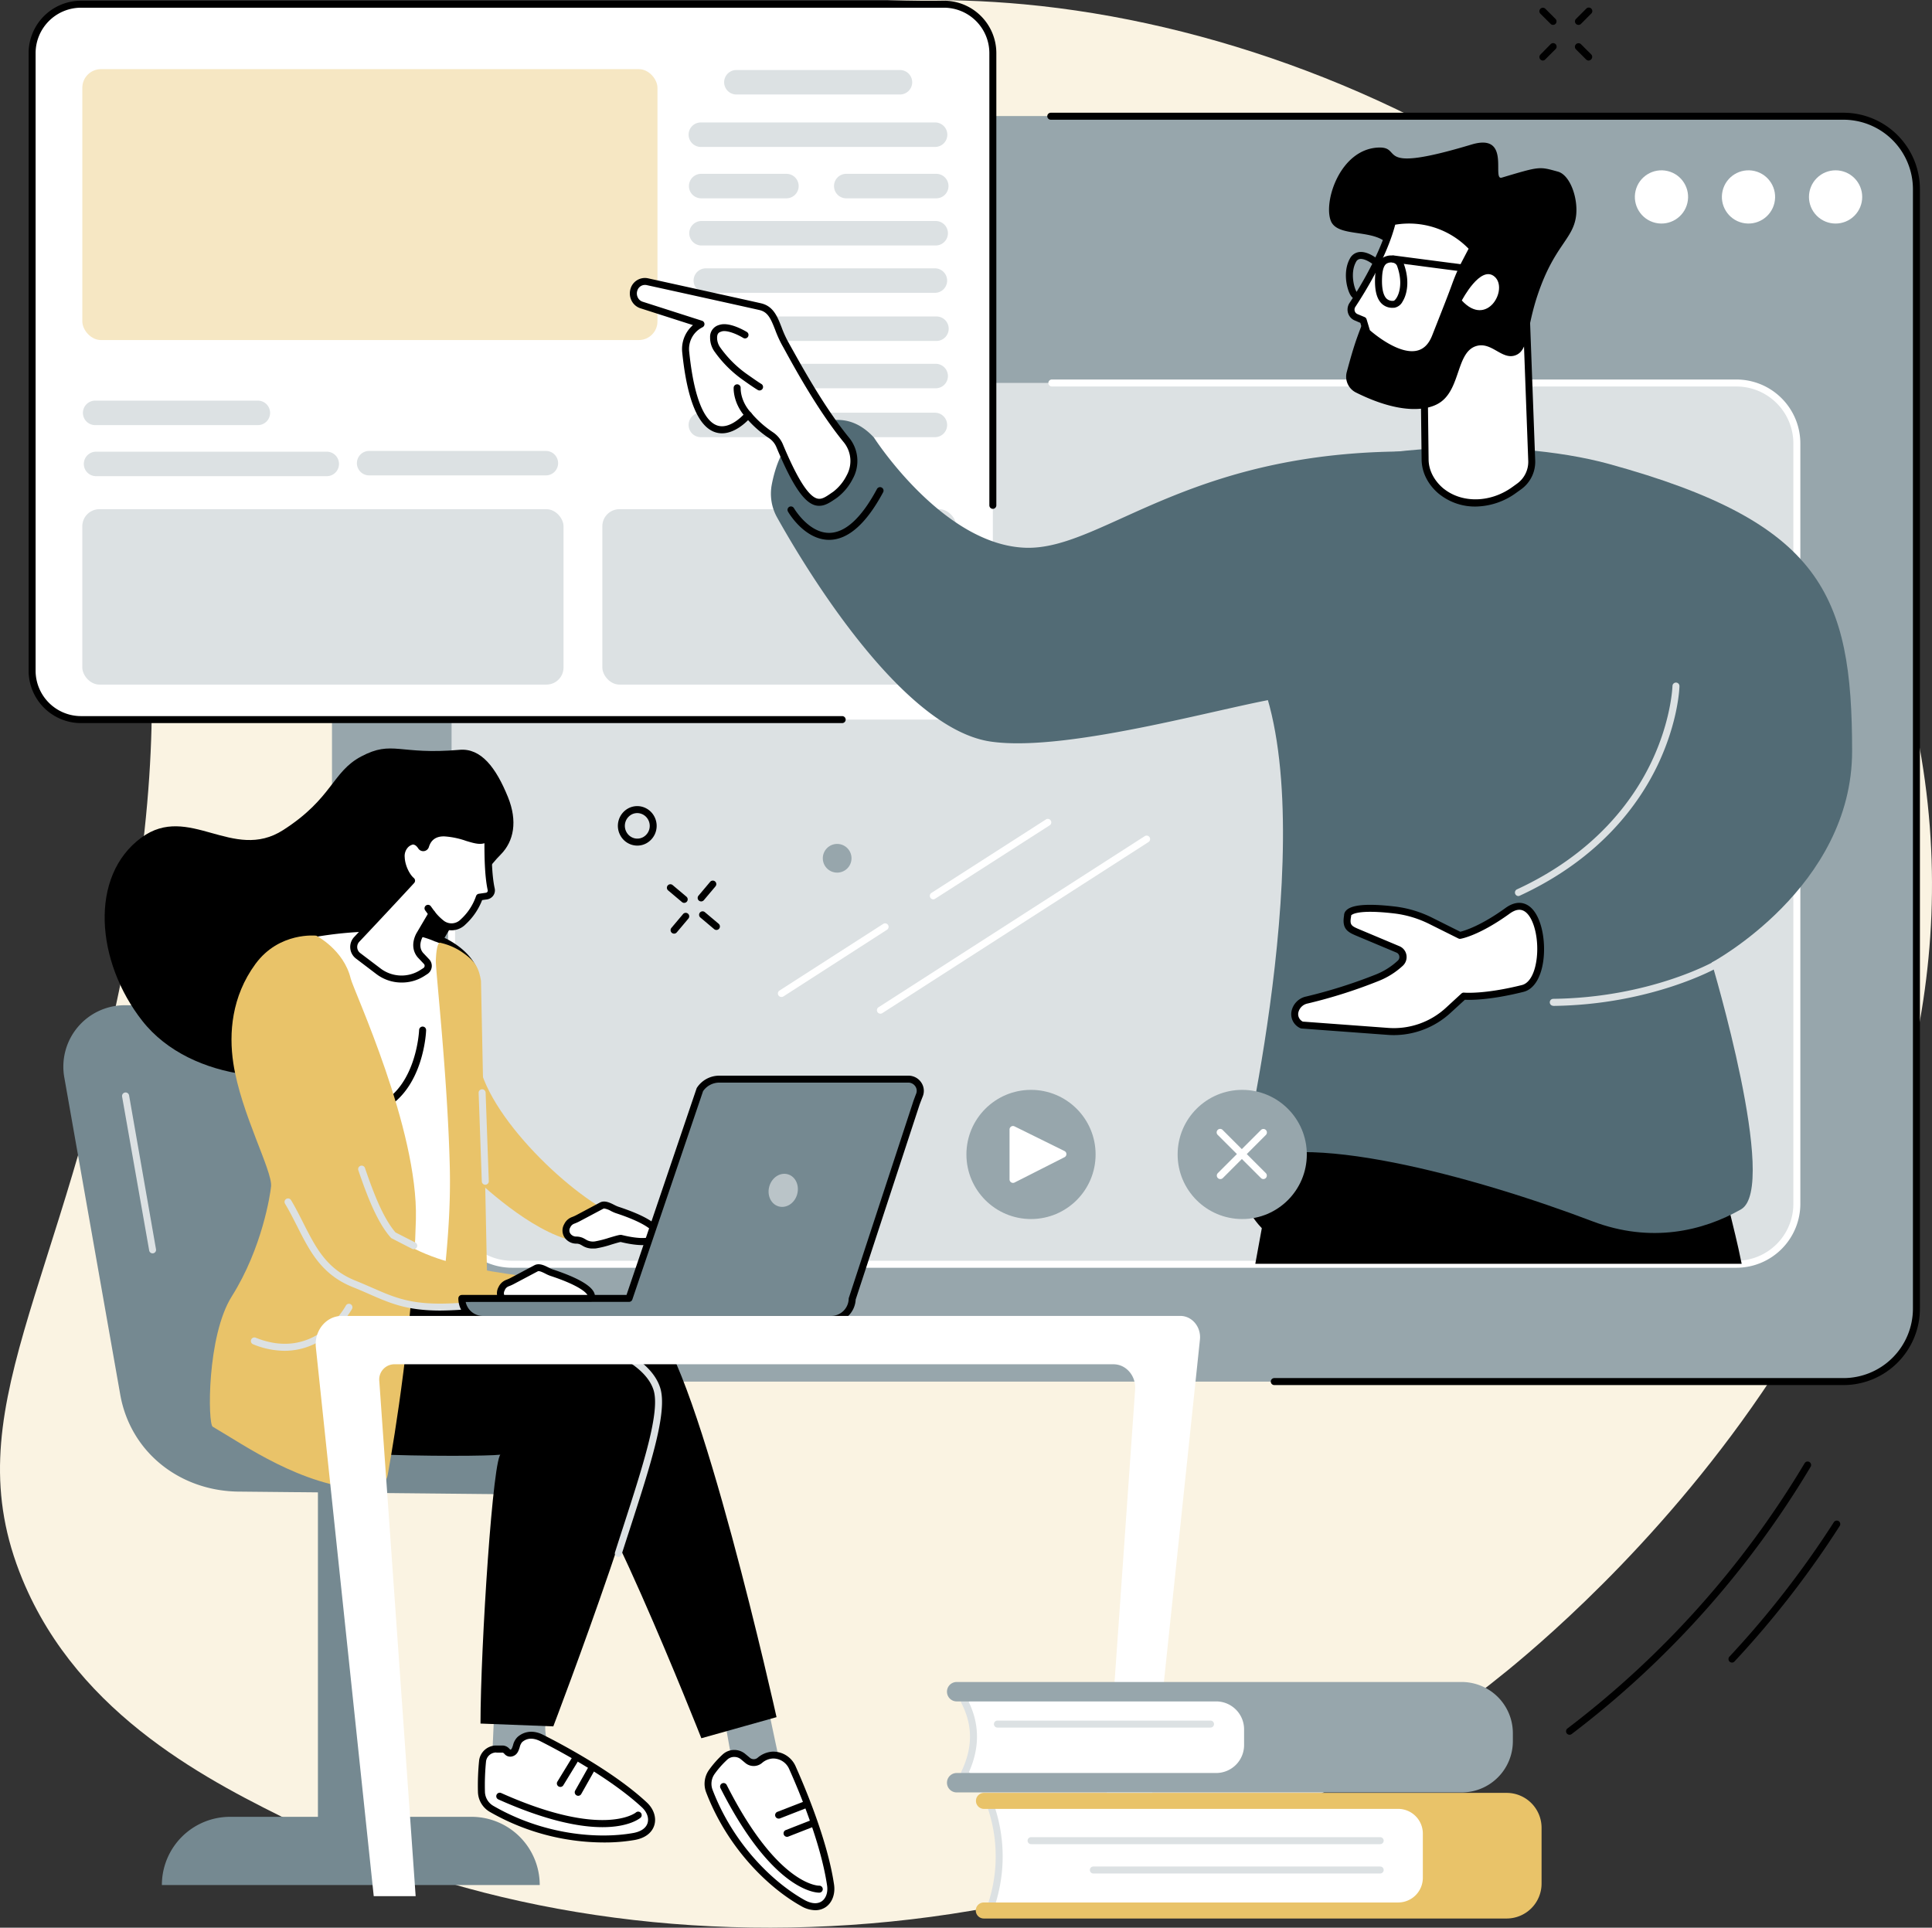<svg xmlns="http://www.w3.org/2000/svg" viewBox="0 0 829.74 827.95"><rect x="0" y="0" width="829.74" height="827.95" fill="#333333" stroke="none"/><defs><style>.cls-1{fill:#faf3e2;}.cls-2{fill:#97a6ac;}.cls-3{fill:#dce1e3;}.cls-4{fill:#fff;}.cls-5{fill:#f6e7c3;}.cls-6{fill:#526b75;}.cls-7{fill:#99b9ff;}.cls-8{fill:#758991;}.cls-9{fill:#e9c369;}.cls-10{fill:#bac4c8;}</style></defs><g id="Layer_2" data-name="Layer 2"><g id="Illustration"><g id="Online_workshop" data-name="Online workshop"><path class="cls-1" d="M9.61,678.29c24.47,59.3,81.6,87.37,118.11,105.32,143.93,70.72,362.51,62.56,519.8-66.21,36.8-30.14,218.21-188,175.85-401.95C785.92,126.32,598,16.51,439.71,1.84,308.61-10.31,137.43,37.33,77,152.66,39,225.18,84.7,248.25,53.67,412.6,26.81,554.86-20.32,605.77,9.61,678.29Z"/><path class="cls-2" d="M173.91,49.92H791.73a31.32,31.32,0,0,1,31.32,31.32V562.07a31.33,31.33,0,0,1-31.33,31.33H173.91a31.33,31.33,0,0,1-31.33-31.33V81.24A31.33,31.33,0,0,1,173.91,49.92Z"/><path class="cls-2" d="M823.21,116.88H142.74V81.32a31.4,31.4,0,0,1,31.4-31.4H791.8a31.4,31.4,0,0,1,31.41,31.4Z"/><rect class="cls-3" x="193.94" y="164.46" width="577.76" height="378.54" rx="25.95"/><circle class="cls-4" cx="713.59" cy="84.59" r="11.43" transform="translate(467.31 759.66) rotate(-76.72)"/><circle class="cls-4" cx="750.96" cy="84.59" r="11.43" transform="translate(496.1 796.03) rotate(-76.72)"/><circle class="cls-4" cx="788.34" cy="84.59" r="11.43" transform="translate(171.08 582.21) rotate(-45)"/><path class="cls-4" d="M745.74,544.5H219.89a27.48,27.48,0,0,1-27.45-27.45v-181a1.5,1.5,0,0,1,3,0v181a24.47,24.47,0,0,0,24.45,24.45H745.74a24.48,24.48,0,0,0,24.46-24.45V190.41A24.48,24.48,0,0,0,745.74,166h-294a1.5,1.5,0,0,1,0-3H745.74a27.48,27.48,0,0,1,27.46,27.45V517.05A27.49,27.49,0,0,1,745.74,544.5Z"/><path d="M791.73,594.89H547.27a1.5,1.5,0,0,1,0-3H791.73a29.86,29.86,0,0,0,29.82-29.82V81.24a29.86,29.86,0,0,0-29.82-29.82H451.28a1.5,1.5,0,0,1,0-3H791.73a32.85,32.85,0,0,1,32.82,32.82V562.07A32.85,32.85,0,0,1,791.73,594.89Z"/><rect class="cls-4" x="13.79" y="1.81" width="412.61" height="307.26" rx="21"/><path class="cls-3" d="M386.5,40.59H316.22A5.27,5.27,0,0,1,311,35.33h0a5.26,5.26,0,0,1,5.26-5.26H386.5a5.26,5.26,0,0,1,5.26,5.26h0A5.27,5.27,0,0,1,386.5,40.59Z"/><path class="cls-3" d="M401.59,63.11H301a5.26,5.26,0,0,1-5.26-5.26h0A5.25,5.25,0,0,1,301,52.59H401.59a5.25,5.25,0,0,1,5.26,5.26h0A5.26,5.26,0,0,1,401.59,63.11Z"/><path class="cls-3" d="M401.85,105.44H301.28a5.27,5.27,0,0,1-5.26-5.26h0a5.26,5.26,0,0,1,5.26-5.26H401.85a5.26,5.26,0,0,1,5.26,5.26h0A5.27,5.27,0,0,1,401.85,105.44Z"/><path class="cls-3" d="M401.51,125.77H303.14a5.25,5.25,0,0,1-5.26-5.26h0a5.26,5.26,0,0,1,5.26-5.26h98.37a5.26,5.26,0,0,1,5.26,5.26h0A5.25,5.25,0,0,1,401.51,125.77Z"/><path class="cls-3" d="M402.18,146.44H303.8a5.27,5.27,0,0,1-5.26-5.26h0a5.26,5.26,0,0,1,5.26-5.26h98.38a5.26,5.26,0,0,1,5.26,5.26h0A5.27,5.27,0,0,1,402.18,146.44Z"/><path class="cls-3" d="M401.85,166.77H301.28a5.26,5.26,0,0,1-5.26-5.26h0a5.27,5.27,0,0,1,5.26-5.26H401.85a5.27,5.27,0,0,1,5.26,5.26h0A5.26,5.26,0,0,1,401.85,166.77Z"/><path class="cls-3" d="M401.51,187.77H301a5.25,5.25,0,0,1-5.26-5.26h0a5.25,5.25,0,0,1,5.26-5.25H401.51a5.25,5.25,0,0,1,5.26,5.25h0A5.25,5.25,0,0,1,401.51,187.77Z"/><path class="cls-3" d="M337.76,85.18H301.13a5.26,5.26,0,0,1-5.25-5.26h0a5.25,5.25,0,0,1,5.25-5.26h36.63A5.25,5.25,0,0,1,343,79.92h0A5.26,5.26,0,0,1,337.76,85.18Z"/><path class="cls-3" d="M402.1,85.18H363.44a5.26,5.26,0,0,1-5.25-5.26h0a5.25,5.25,0,0,1,5.25-5.26H402.1a5.25,5.25,0,0,1,5.25,5.26h0A5.26,5.26,0,0,1,402.1,85.18Z"/><path class="cls-3" d="M140.33,204.52H41.21A5.25,5.25,0,0,1,36,199.26h0A5.26,5.26,0,0,1,41.21,194h99.12a5.27,5.27,0,0,1,5.26,5.26h0A5.26,5.26,0,0,1,140.33,204.52Z"/><path class="cls-3" d="M234.43,204.19H158.54a5.27,5.27,0,0,1-5.26-5.26h0a5.26,5.26,0,0,1,5.26-5.26h75.89a5.26,5.26,0,0,1,5.26,5.26h0A5.27,5.27,0,0,1,234.43,204.19Z"/><path class="cls-3" d="M110.74,182.59H40.87a5.26,5.26,0,0,1-5.26-5.26h0a5.27,5.27,0,0,1,5.26-5.26h69.87a5.27,5.27,0,0,1,5.26,5.26h0A5.26,5.26,0,0,1,110.74,182.59Z"/><rect class="cls-3" x="35.35" y="218.7" width="206.67" height="75.33" rx="7.33"/><rect class="cls-3" x="258.69" y="218.7" width="152.01" height="75.33" rx="7.33"/><rect class="cls-5" x="35.36" y="29.7" width="247" height="116.35" rx="8"/><path d="M361.69,310.57H34.79a22.52,22.52,0,0,1-22.5-22.5V22.81A22.52,22.52,0,0,1,34.79.31H405.41a22.52,22.52,0,0,1,22.49,22.5V217.05a1.5,1.5,0,1,1-3,0V22.81a19.52,19.52,0,0,0-19.49-19.5H34.79a19.53,19.53,0,0,0-19.5,19.5V288.07a19.53,19.53,0,0,0,19.5,19.5h326.9a1.5,1.5,0,0,1,0,3Z"/><path d="M748,542.8c-1-5-1.87-8.71-2.7-12.23-6.1-26-12.65-47.24-17.43-61.55l-13-47.26-160,29.1s-5.18,34.94-15.75,91.94Z"/><path d="M575.57,536.83c17.56,0,29-19.13,21.14-35.4-1.81-3.73-3.64-7.49-5.45-11.13-13.5-27.25-52.13-21.3-57,8.91-.08.53-1.16,1.07-1.23,1.61-2.49,19.11,12.22,36,30.85,36Z"/><path class="cls-6" d="M691,199.27c91.39,25.12,104.43,56.13,104.43,123.31,0,58.57-60.31,90.83-60.31,90.83s29,96.64,12.61,106S709,534.05,684,524.58c-49.88-19-127.72-40.42-151-23.78,0,0,36.95-156.29,5-216.81,0,0-77.69-20.41-10.15-66.63C570.44,188.25,648.85,187.68,691,199.27Z"/><path class="cls-6" d="M552.85,299.35c-21.45,2.49-93.52,24.2-127.5,19.14-38.37-5.72-79.83-75.15-91.63-96.29a20.87,20.87,0,0,1-2.26-14.1c1.44-7.48,4.86-18.14,12.87-22.69,6.69-3.81,19.18-10.28,31,2.51,0,0,29.57,46.21,65.16,47.34,34.34,1.08,72-45.47,177.81-41.06Z"/><path d="M356.1,231.87c-10.58,0-17.4-11.63-17.68-12.13a1.49,1.49,0,0,1,.55-2.05,1.51,1.51,0,0,1,2,.55c.06.11,6.25,10.63,15.09,10.63h.17c6.88-.11,13.74-6.43,20.38-18.8a1.5,1.5,0,1,1,2.64,1.42c-7.2,13.41-14.93,20.26-23,20.38Z"/><path class="cls-3" d="M652.11,384.86a1.51,1.51,0,0,1-.63-2.87c33.74-15.61,50.1-38.5,57.89-55,8.44-17.85,8.9-32.22,8.91-32.36a1.5,1.5,0,1,1,3,.08c0,.6-.47,15-9.14,33.43-8,16.95-24.77,40.52-59.4,56.54A1.6,1.6,0,0,1,652.11,384.86Z"/><path class="cls-3" d="M667.09,432a1.5,1.5,0,0,1,0-3c41.39-.5,68.75-15.89,69-16a1.5,1.5,0,1,1,1.49,2.6c-.27.16-28.26,15.93-70.48,16.44Z"/><path class="cls-4" d="M628.6,427.83s8.52.91,25.38-3.31c12.74-3.19,9-44.54-6.52-33.34C634.52,400.53,627,401.75,627,401.75l-12.47-6.22a47.41,47.41,0,0,0-15.55-4.68c-21.5-2.53-20.21,2.44-20.21,2.44-.93,5,.87,5.77,4.82,7.43l16.82,7.07a3.59,3.59,0,0,1,1,5.9h0A31.8,31.8,0,0,1,591.4,420a214.93,214.93,0,0,1-30.1,9.52c-5.6,1.27-7.38,8.21-2.22,10.78L596.22,443A34.26,34.26,0,0,0,622,433.94Z"/><path d="M598.66,444.58q-1.27,0-2.55-.09L559,441.75a1.33,1.33,0,0,1-.55-.15,6.57,6.57,0,0,1-3.85-6.83A8.09,8.09,0,0,1,561,428a217.45,217.45,0,0,0,29.88-9.45,30.35,30.35,0,0,0,9.48-6l0,0a2.06,2.06,0,0,0,.6-1.88,2,2,0,0,0-1.17-1.51L583,402.11c-3.94-1.66-6.79-2.86-5.76-8.88a3,3,0,0,1,.79-2.06c2.29-2.62,9.19-3.21,21.11-1.81a48.69,48.69,0,0,1,16,4.83l12,6c1.76-.42,8.73-2.47,19.43-10.21,4.35-3.14,7.63-2.35,9.62-1.14,5.8,3.54,7.91,15.38,6.54,24.33-1.08,7.08-4.14,11.76-8.4,12.83-14.42,3.61-22.81,3.52-25.2,3.39L623,435A36.08,36.08,0,0,1,598.66,444.58Zm-39.15-5.8,36.82,2.72A33,33,0,0,0,621,432.83l6.64-6.11a1.48,1.48,0,0,1,1.17-.38h0c.09,0,8.53.81,24.85-3.27,3-.76,5.28-4.54,6.17-10.38,1.35-8.85-1-18.81-5.14-21.31-1.79-1.09-3.85-.76-6.3,1-13.08,9.46-20.82,10.79-21.15,10.84a1.47,1.47,0,0,1-.9-.14l-12.48-6.22a45.78,45.78,0,0,0-15.06-4.53c-15.8-1.86-18.28.52-18.53.85a1.54,1.54,0,0,1,0,.37c-.7,3.83,0,4.13,3.93,5.78l16.82,7.07a5,5,0,0,1,3,3.76,5.09,5.09,0,0,1-1.54,4.62l0,0A33.3,33.3,0,0,1,592,421.36,215.63,215.63,0,0,1,561.63,431a5.07,5.07,0,0,0-4.08,4.17A3.58,3.58,0,0,0,559.51,438.78Zm20.66-45.86Zm0,0h0Zm0,0Z"/><path class="cls-4" d="M272.3,124.33A4.91,4.91,0,0,1,278,121c6.82,1.5,41.93,9.24,48.48,10.72s6.8,8.78,10.53,15.46c3.25,5.8,14.41,27.07,26.57,41.89A14.25,14.25,0,0,1,364.9,205a22.14,22.14,0,0,1-6.19,7.46c-6.34,4.34-11.11,9.51-23.86-21a10,10,0,0,0-3.77-4.57,46.15,46.15,0,0,1-9.74-8.72S300,204.23,294.53,151.3a11.89,11.89,0,0,1,5.57-11.6c.32-.19.65-.37,1-.56l-25.58-8.2a5.2,5.2,0,0,1-3.22-6.61Z"/><path d="M351.88,217.24A6.42,6.42,0,0,1,350,217c-4.89-1.42-9.85-8.88-16.56-24.95a8.61,8.61,0,0,0-3.21-3.89,47.06,47.06,0,0,1-8.95-7.72c-2.38,2.39-8,7.06-13.91,5.27-7.42-2.23-12.25-13.74-14.36-34.23a13.61,13.61,0,0,1,4.59-11.84l-22.57-7.24a6.48,6.48,0,0,1-3.79-3.26,6.91,6.91,0,0,1-.4-5.26h0a6.43,6.43,0,0,1,7.45-4.35c11.44,2.52,42.46,9.35,48.48,10.72,5.34,1.21,7.07,5.64,8.9,10.32a46.45,46.45,0,0,0,2.61,5.87c.36.63.81,1.46,1.35,2.43C344,156.67,354,175,364.73,188.08a15.78,15.78,0,0,1,1.47,17.63,23.31,23.31,0,0,1-6.64,8l-.83.58C356.61,215.72,354.43,217.24,351.88,217.24Zm-30.54-40.58a1.47,1.47,0,0,1,1.14.53,44.89,44.89,0,0,0,9.43,8.44,11.57,11.57,0,0,1,4.33,5.24c6.07,14.53,10.86,22.12,14.63,23.22,1.9.56,3.57-.52,6.14-2.31l.86-.59a20.36,20.36,0,0,0,5.72-6.95A12.75,12.75,0,0,0,362.41,190c-10.92-13.31-21.06-31.81-25.38-39.7-.54-1-1-1.79-1.34-2.42a50,50,0,0,1-2.78-6.23c-1.91-4.88-3.16-7.67-6.78-8.49-6-1.37-37-8.21-48.46-10.72a3.44,3.44,0,0,0-3.95,2.37,3.83,3.83,0,0,0,.22,3,3.5,3.5,0,0,0,2,1.76l25.58,8.2a1.51,1.51,0,0,1,.24,2.76c-.33.17-.64.35-.94.52A10.43,10.43,0,0,0,296,151.14c2.46,23.86,8,30.39,12.24,31.67,5.79,1.74,11.86-5.53,11.92-5.6a1.47,1.47,0,0,1,1.15-.55Z"/><path d="M326.22,167.71a1.48,1.48,0,0,1-.75-.2c-1.71-1-4.85-3.23-6.12-4.13a51,51,0,0,1-12.57-12.5,10.24,10.24,0,0,1-1.81-5.95,5.23,5.23,0,0,1,3.9-5.36c4.33-1.51,11.11,2.56,11.87,3a1.5,1.5,0,1,1-1.58,2.55c-2.4-1.48-7.05-3.53-9.3-2.74-1,.35-1.83.64-1.89,2.6a7.18,7.18,0,0,0,1.3,4.19,48.11,48.11,0,0,0,11.83,11.74c1,.69,4.23,3,5.88,4a1.5,1.5,0,0,1-.76,2.79Z"/><path d="M321.62,180a1.51,1.51,0,0,1-1.09-.47c-5.8-6.17-5.46-12.77-5.44-13.05a1.5,1.5,0,0,1,3,.18c0,.24-.23,5.64,4.64,10.82a1.49,1.49,0,0,1-1.1,2.52Z"/><path class="cls-4" d="M657.8,197.69l-2.32-62.6-43.91,23.06.48,39.57c.32,8.82,7.56,13.74,7.56,13.74,9,6.83,21.55,5.59,30.7-1l2.12-1.52A13.13,13.13,0,0,0,657.8,197.69Z"/><path d="M633.64,217.56a24.49,24.49,0,0,1-14.94-4.9c-.25-.18-7.81-5.41-8.15-14.88l-.48-39.61a1.48,1.48,0,0,1,.8-1.34l43.91-23.07A1.5,1.5,0,0,1,657,135l2.32,62.59a14.55,14.55,0,0,1-6,12.54l-2.12,1.52A30.17,30.17,0,0,1,633.64,217.56Zm-20.56-58.51.47,38.65c.28,7.89,6.84,12.48,6.91,12.52,7.93,6,19.82,5.61,29-1l2.12-1.53a11.55,11.55,0,0,0,4.75-10h0l-2.23-60.22Z"/><path d="M591.64,63.39c11.72-.7-3,11.72,40.33-1.31,17.27-5.19,8.53,15.54,13,14.21,16.55-4.93,16-4.78,24.06-2.59,5.35,1.44,8.83,11.59,7.83,19.17-1.33,10-9.36,12.59-16.46,33.73-5,14.85-3.77,23.87-9.56,26s-10.16-5.88-16.73-4c-8.49,2.46-6.81,17.59-15.08,23.86-5.21,4-17.35,5.8-36.79-3.93a7.6,7.6,0,0,1-3.84-8.75c1.2-4.47,2.73-10.11,4.64-15.38,9.08-25.08,17.76-30.75,14.62-37.25-4.82-10-23.13-4.24-26.16-12.42C568.37,86.29,575.59,64.35,591.64,63.39Z"/><path class="cls-4" d="M632.55,106.58,629.19,113a75.55,75.55,0,0,0-4.11,9.4c-2.18,6.06-6.3,16.31-8.56,22.1-7.25,18.62-29.51-1.83-29.51-1.83l-1.55-5.13-3-1.25a3.6,3.6,0,0,1-1.5-1.12,3.64,3.64,0,0,1-.14-4.2c4.47-6.8,13.79-22.06,17.14-35.75A36.89,36.89,0,0,1,632.55,106.58Z"/><path d="M606.47,153.84c-9.42,0-20-9.6-20.47-10.05a1.47,1.47,0,0,1-.42-.67l-1.35-4.45-2.34-1a5,5,0,0,1-2.11-1.6,5.14,5.14,0,0,1-.21-5.93c4-6,13.6-21.59,16.95-35.28a1.5,1.5,0,0,1,1.07-1.09c.82-.22,20.15-5.11,36,11.76a1.5,1.5,0,0,1,.24,1.72l-3.36,6.44a74.79,74.79,0,0,0-4,9.22c-1.58,4.41-4.23,11.12-6.36,16.51-.83,2.1-1.59,4-2.21,5.63-1.84,4.71-4.75,7.56-8.67,8.47A12.33,12.33,0,0,1,606.47,153.84Zm-18.14-12c1.91,1.66,12.55,10.55,20.24,8.76,2.94-.68,5.08-2.85,6.55-6.63l2.22-5.64c2.12-5.37,4.76-12.06,6.33-16.42a79.43,79.43,0,0,1,4.19-9.6l2.86-5.48A35.68,35.68,0,0,0,599.2,96.51c-3.5,13.38-12.18,27.8-17.12,35.3a2.15,2.15,0,0,0,.09,2.48,2.37,2.37,0,0,0,.88.64l3,1.25a1.48,1.48,0,0,1,.86.95Z"/><path class="cls-4" d="M627.81,129.06s8.05-15.5,14.09-10.22-3.23,22.11-14.09,10.22Z"/><path d="M598.05,132.2a6.47,6.47,0,0,1-4.63-1.77c-2.23-2.15-3.16-6-2.83-11.83.25-4.49,1.55-7.19,4-8.26h0a6.66,6.66,0,0,1,5.3-.14,5.21,5.21,0,0,1,2.91,2.86c2.73,7.27,1.57,13.26-.43,16.45a5,5,0,0,1-3.48,2.66Zm-.62-19.48a4.06,4.06,0,0,0-1.66.37h0c-1.27.56-2,2.47-2.19,5.68-.33,6,.86,8.48,1.92,9.5a3.7,3.7,0,0,0,3.07.91c.12,0,.72-.35,1.39-1.55,1.47-2.61,2.24-7.53,0-13.52a2.32,2.32,0,0,0-1.26-1.15A3.36,3.36,0,0,0,597.43,112.72Zm-2.27-1h0Z"/><path d="M635.08,117.51l-.2,0-36.65-4.78a1.5,1.5,0,0,1,.39-3l36.65,4.79a1.5,1.5,0,0,1-.19,3Z"/><path d="M582,128.28a1.51,1.51,0,0,1-.65-.15c-.93-.44-1.75-1.75-2.42-3.89-1.15-3.64-1.53-9,.84-13.23a5.22,5.22,0,0,1,3.61-2.7c3.65-.68,7.66,2.49,8.1,2.85a1.5,1.5,0,1,1-1.89,2.33c-.86-.7-3.73-2.6-5.66-2.23a2.18,2.18,0,0,0-1.55,1.23c-2.75,4.88-.6,12,.39,13a1.5,1.5,0,0,1-.77,2.79Zm.65-2.85Z"/><circle class="cls-7" cx="352.08" cy="495.84" r="27.74"/><circle class="cls-2" cx="442.79" cy="495.84" r="27.74"/><path class="cls-4" d="M433.57,506.58V485.1a1.48,1.48,0,0,1,2.14-1.32l21.47,10.6a1.48,1.48,0,0,1,0,2.64L435.72,507.9A1.49,1.49,0,0,1,433.57,506.58Z"/><circle class="cls-2" cx="533.5" cy="495.84" r="27.74"/><path class="cls-4" d="M542.6,506.41a1.49,1.49,0,0,1-1.06-.44L523,487.46a1.5,1.5,0,1,1,2.12-2.12l18.51,18.51a1.51,1.51,0,0,1,0,2.12A1.53,1.53,0,0,1,542.6,506.41Z"/><path class="cls-4" d="M524.09,506.41a1.5,1.5,0,0,1-1.06-2.56l18.51-18.51a1.49,1.49,0,0,1,2.12,0,1.51,1.51,0,0,1,0,2.12L525.15,506A1.53,1.53,0,0,1,524.09,506.41Z"/><path class="cls-4" d="M400.83,386.27a1.5,1.5,0,0,1-.81-2.76L449.12,352a1.5,1.5,0,1,1,1.62,2.52L401.64,386A1.5,1.5,0,0,1,400.83,386.27Z"/><path class="cls-4" d="M335.6,428.2a1.5,1.5,0,0,1-.81-2.77l44.46-28.57a1.5,1.5,0,1,1,1.62,2.52L336.41,428A1.5,1.5,0,0,1,335.6,428.2Z"/><path class="cls-4" d="M378.11,435.38a1.5,1.5,0,0,1-.81-2.76l114.33-73.49a1.5,1.5,0,0,1,1.62,2.53L378.92,435.15A1.49,1.49,0,0,1,378.11,435.38Z"/><path class="cls-8" d="M243.19,642.05l-140.12-1.4c-25.33,0-47-16.54-51.44-41.72l-24-136.09a26.38,26.38,0,0,1,25.81-31.09h91.42Z"/><polygon class="cls-8" points="159.6 808.44 136.54 808.44 136.54 640.41 159.6 641.29 159.6 808.44"/><path class="cls-8" d="M202.51,780.33H98.81a29.3,29.3,0,0,0-29.29,29.29H231.8A29.3,29.3,0,0,0,202.51,780.33Z"/><path class="cls-3" d="M65.54,538.32a1.49,1.49,0,0,1-1.47-1.24L52.44,471a1.5,1.5,0,1,1,3-.52L67,536.56a1.5,1.5,0,0,1-1.22,1.74Z"/><path d="M197.35,322.05c9.21-.82,15.65,7.58,20.8,20.29,4.2,10.38,2.55,19-3.13,24.71-18.38,18.41-38.31,71.52-65.57,87.68-21.75,12.89-67.28,10.5-88.3-16.22-20-25.41-23-62.22-.41-78.77,20.34-14.89,39.28,10.62,60.86-3.22,21.28-13.65,21-25,33.53-31.62C168.65,317.76,171.26,324.36,197.35,322.05Z"/><path class="cls-2" d="M328.56,726.46c-.19.8,9.19,43.72,9.19,43.72l-21.56-3.61-6.49-36.29Z"/><path class="cls-4" d="M326.3,756.1a9.31,9.31,0,0,1,5.61-2.29,9,9,0,0,1,8.4,5.43c3.74,8.31,13.6,31.46,16.38,50.37,1,6.69-4.06,12.13-11.92,7.75-12.88-7.18-30.76-23.67-40.11-48a8.8,8.8,0,0,1,1.07-8.36,42.31,42.31,0,0,1,5.66-6.39,5.89,5.89,0,0,1,7.68-.12l2,1.66A4,4,0,0,0,326.3,756.1Z"/><path d="M350.08,820.44a12.41,12.41,0,0,1-6-1.77c-13.56-7.56-31.39-24.34-40.78-48.78a10.28,10.28,0,0,1,1.26-9.79,42.81,42.81,0,0,1,5.87-6.62,7.37,7.37,0,0,1,9.64-.16l2,1.66a2.58,2.58,0,0,0,3.29,0h0a10.78,10.78,0,0,1,6.5-2.65,10.52,10.52,0,0,1,9.84,6.31c4,9,13.71,31.85,16.5,50.78.59,4-.77,7.75-3.55,9.67A7.91,7.91,0,0,1,350.08,820.44Zm-34.79-65.83a4.33,4.33,0,0,0-2.89,1.1,39.81,39.81,0,0,0-5.46,6.16,7.26,7.26,0,0,0-.88,6.94c9.1,23.7,26.34,39.94,39.44,47.24,2.94,1.63,5.57,1.83,7.42.55s2.72-3.86,2.29-6.77c-2.74-18.55-12.29-41.13-16.27-50a7.5,7.5,0,0,0-7-4.55,7.72,7.72,0,0,0-4.7,1.94,5.57,5.57,0,0,1-7.12,0l-2-1.67A4.48,4.48,0,0,0,315.29,754.61Z"/><path d="M351.8,812.9c-1.73,0-20.2-1.07-42.38-44.9a1.5,1.5,0,0,1,2.68-1.35c21.95,43.38,39.52,43.26,39.7,43.25a1.5,1.5,0,0,1,.11,3Z"/><path d="M338,788.92a1.5,1.5,0,0,1-.55-2.89l10.22-4a1.5,1.5,0,1,1,1.1,2.79l-10.22,4A1.52,1.52,0,0,1,338,788.92Z"/><path d="M334.41,781.09a1.5,1.5,0,0,1-.55-2.9l12-4.66a1.5,1.5,0,0,1,1.09,2.8L335,781A1.47,1.47,0,0,1,334.41,781.09Z"/><path class="cls-2" d="M236.57,726.35a92.86,92.86,0,0,0-2.29,13.85c-1.55,14.15,14.28,27.24,14.28,27.24l-37.51-5.05,1.44-32.74Z"/><path class="cls-4" d="M219.71,752.89c2.2-.73,1.7-4.12,3.5-5.73,2.71-2.42,6.1-2.37,9.34-.73,8.09,4.07,30.18,15.8,44.15,28.72,4.93,4.57,4.4,12-4.44,13.6-14.49,2.6-38.65,1.15-61.1-11.81a8.76,8.76,0,0,1-4.39-7.19,106.29,106.29,0,0,1,.5-13.57,6,6,0,0,1,5.89-5h2.61C217.73,751.22,217.85,753.5,219.71,752.89Z"/><path d="M259.14,791.34a98.72,98.72,0,0,1-48.74-13.11,10.22,10.22,0,0,1-5.13-8.41,106.11,106.11,0,0,1,.52-13.88,7.41,7.41,0,0,1,7.35-6.24h2.64a4,4,0,0,1,3,1.42,3.9,3.9,0,0,0,.41.36l.09,0h0c.44-.14.67-.72,1.06-1.93a7.3,7.3,0,0,1,1.91-3.49c3-2.64,7-3,11-.95,8.73,4.4,30.52,16,44.49,29,3,2.76,4.24,6.5,3.29,9.75-.56,1.93-2.41,5.33-8.47,6.42A75.87,75.87,0,0,1,259.14,791.34Zm-46-38.64a4.43,4.43,0,0,0-4.39,3.72,103.22,103.22,0,0,0-.48,13.27,7.22,7.22,0,0,0,3.64,5.95c21.84,12.62,45.36,14.28,60.09,11.63,3.31-.6,5.48-2.13,6.12-4.31s-.3-4.73-2.44-6.71c-13.69-12.67-35.2-24.14-43.81-28.49-2.06-1-5.07-1.79-7.67.52a5.23,5.23,0,0,0-1,2.17c-.46,1.43-1,3.22-3,3.86h0a3.23,3.23,0,0,1-3.55-1c-.44-.44-.58-.55-.86-.55h-2.63Zm6-1.19h0Z"/><path d="M258.76,784.77c-9.54,0-23.91-2.59-44.74-11.92a1.5,1.5,0,0,1,1.23-2.74c43.73,19.59,57.69,8.49,57.83,8.37a1.5,1.5,0,0,1,2,2.26C274.72,781,270.22,784.77,258.76,784.77Z"/><path d="M248.32,771.3a1.51,1.51,0,0,1-1.3-2.24l5.42-9.63a1.5,1.5,0,0,1,2.62,1.47l-5.43,9.63A1.5,1.5,0,0,1,248.32,771.3Z"/><path d="M240.66,767.49a1.46,1.46,0,0,1-.78-.22,1.5,1.5,0,0,1-.5-2.06l6.11-10a1.5,1.5,0,0,1,2.56,1.56l-6.11,10A1.51,1.51,0,0,1,240.66,767.49Z"/><path d="M135,561.31s131.28-5.69,145.64,7.63C300.05,587,333.5,737.52,333.5,737.52l-32.29,9.06S252.55,623.06,240.5,623.06s-125.72-4-125.72-4Z"/><path d="M109.13,557.17s-17.32,50.83-3.54,60.1,113.09,8.48,109.65,7.32-8.88,83.23-8.88,115.68l31.27,1.21S287.46,611,282.09,596.4c-9.61-26.07-82.07-34.87-105.74-38.35C171.48,557.33,109.13,557.17,109.13,557.17Z"/><path class="cls-3" d="M265.58,668.7a1.43,1.43,0,0,1-.46-.07,1.5,1.5,0,0,1-1-1.89c1.12-3.51,2.24-7,3.33-10.34,8.73-27,16.26-50.24,13.18-59.53-6.54-19.76-56-27.41-72.25-29.92a1.5,1.5,0,0,1,.46-3c29,4.49,68.26,12.67,74.64,31.95,3.39,10.22-3.92,32.8-13.17,61.39q-1.65,5.07-3.34,10.34A1.48,1.48,0,0,1,265.58,668.7Z"/><path class="cls-4" d="M124.69,403.05s.46-8.38-4.72,79c0,0,3.57,67.59,4,75.22s66.55,4.3,66.55,4.3c7.82-34.28,7-73.62,1.51-115.64l11.33-1,.79-26.41c-2-7.78-10.71-13.37-16.52-15.45C172.15,396.08,144.7,398.32,124.69,403.05Z"/><path d="M160.86,563.77h-3.45c-30.38-.23-34.74-3.22-34.93-6.43-.44-7.54-4-74.55-4-75.23a.43.43,0,0,1,0-.16c2.17-36.65,3.35-56.45,4-67.09.31-5.32.5-8.35.6-10.05,0-.65.07-1.19.12-1.64v-.37h0c.17-1.14.51-1.52,1.54-1.46a1.6,1.6,0,0,1,.36.07c19.22-4.43,46.93-7,63.06.25,5.39,1.94,15.06,7.57,17.41,16.45a1.58,1.58,0,0,1,0,.43l-.79,26.41a1.5,1.5,0,0,1-1.37,1.45l-9.77.88C199.61,493.48,199,531,192,561.89a1.49,1.49,0,0,1-1.38,1.16C190.45,563.06,176.09,563.77,160.86,563.77ZM121.48,482c.14,2.74,3.57,67.72,4,75.13.15.31,2.45,3.45,33,3.61,13.51.06,26.91-.48,30.82-.66,6.81-30.68,7.21-68,1.23-114a1.54,1.54,0,0,1,.32-1.13,1.47,1.47,0,0,1,1-.55l10-.9.74-24.86c-1.87-6.61-9.32-12-15.52-14.21l-.11,0c-15.36-6.91-42.14-4.45-60.91-.16C125.87,408.22,124.93,423.71,121.48,482Z"/><path class="cls-9" d="M209.44,560.65l-2.87-139.33c-1-6.51-3.27-9.14-8.72-12.77a27.46,27.46,0,0,0-8.79-3.63s-1.54-.87-1.88,7.57c-.16,4.12,5.07,49.85,6,89.06.65,27.43-3.44,51.4-3.17,56.67,0,.39,18.08,4,19.3,2.79Z"/><path d="M164.19,476.61a1.5,1.5,0,0,1-.7-2.83C179,465.62,180,442.59,180,442.36a1.51,1.51,0,0,1,1.56-1.44,1.49,1.49,0,0,1,1.44,1.55c0,1-1.12,25-18.11,34A1.49,1.49,0,0,1,164.19,476.61Z"/><path class="cls-9" d="M135.86,401.88s-15.92-1.83-26.17,12.17-11.42,29.75-9.5,42.5c3.26,21.63,16.85,46.26,16.23,53-.31,3.26-3.77,26.45-16.86,47.22-10.78,17.1-10.32,54.82-8.21,56,14.19,8.27,37.46,25.05,65.18,27.05,5.12.37,9.3-2.28,10-6.42,3-16.56,10.89-64.59,12.09-109.67,1-39-26.77-98.33-28-103.42C147.69,408,135.86,401.88,135.86,401.88Z"/><path class="cls-9" d="M150.39,506.29c13,29.66,36.15,36.71,74.18,41.77l-4,11.22c-56.83,7.1-67.53-4.14-90.5-34.23Z"/><path class="cls-9" d="M205.31,454.36c2.9,24.53,41.25,60.91,61.88,68.92l-13.83,10.43c-17.83.65-41-19.9-49-27.18Z"/><path class="cls-4" d="M243.69,526.36a4.57,4.57,0,0,1,2.48-2.22,17.64,17.64,0,0,0,2.26-1l10-5.33c1.88-.92,4.57,1.23,6.53,1.87,5.89,1.94,18.09,6.5,17.09,10.78-1.09,4.62-11.58,2.44-15.3,1.5-.85-.21-8.55,2.58-11,2.77-3.37.25-4.14-.61-5.79-1.47a5.47,5.47,0,0,0-2.49-.58,4.6,4.6,0,0,1-3.58-1.67l0,0a3.89,3.89,0,0,1-.42-4.2Z"/><path d="M254.68,536.24a8,8,0,0,1-4.68-1.3l-.69-.38a3.89,3.89,0,0,0-1.8-.41,6.07,6.07,0,0,1-4.74-2.24,5.42,5.42,0,0,1-.61-5.85l.2-.38a6,6,0,0,1,3.3-2.95,16.48,16.48,0,0,0,2.06-.94l10-5.33c2-1,4.23.11,6,1a14.73,14.73,0,0,0,1.7.78c19.53,6.41,18.44,11,18.09,12.54a4.49,4.49,0,0,1-2.1,2.83c-3.54,2.16-10.75.84-14.85-.17-.62.08-2.58.67-4,1.1a43.46,43.46,0,0,1-6.66,1.66C255.46,536.23,255.05,536.24,254.68,536.24Zm4.83-17.18a.92.92,0,0,0-.38.07l-10,5.31a18.32,18.32,0,0,1-2.45,1.11A3,3,0,0,0,245,527h0l-.2.39a2.4,2.4,0,0,0,.26,2.58,3.07,3.07,0,0,0,2.44,1.14,6.91,6.91,0,0,1,3.18.75l.78.43a5.72,5.72,0,0,0,4.2.87,45.52,45.52,0,0,0,6-1.55c3.75-1.11,4.7-1.36,5.44-1.17,6,1.49,10.84,1.71,12.72.56a1.48,1.48,0,0,0,.75-.95c.32-1.39-3.7-4.94-16.1-9a17,17,0,0,1-2.12-.94A8.4,8.4,0,0,0,259.51,519.06Zm-15.82,7.3h0Z"/><path class="cls-3" d="M122.19,580.17a35.93,35.93,0,0,1-13.49-2.8,1.51,1.51,0,0,1-.83-2,1.49,1.49,0,0,1,1.95-.82c25.33,10.22,38.19-12.81,38.72-13.79a1.5,1.5,0,1,1,2.64,1.43C151.06,562.44,141.18,580.17,122.19,580.17Z"/><path class="cls-3" d="M208.42,508.85a1.5,1.5,0,0,1-1.5-1.45l-1.36-38a1.5,1.5,0,1,1,3-.1l1.36,38a1.5,1.5,0,0,1-1.45,1.55Z"/><path class="cls-3" d="M189.13,562.89c-14.37,0-21.43-3.09-30.39-7-2.25-1-4.59-2-7.22-3.07-7.72-3.1-13.3-7.89-18.11-15.51-2.21-3.51-4.09-7.23-5.9-10.83-1.6-3.16-3.25-6.42-5.09-9.48a1.5,1.5,0,0,1,2.57-1.55c1.9,3.16,3.57,6.47,5.19,9.68,1.79,3.53,3.64,7.19,5.77,10.58,4.45,7.06,9.6,11.47,16.68,14.32,2.68,1.08,5,2.11,7.32,3.11,11.73,5.13,19.48,8.53,44.62,5.81,2.17-.23,10.42-.13,12.18-.06a1.5,1.5,0,0,1-.12,3c-2.17-.09-10-.15-11.74,0A148.55,148.55,0,0,1,189.13,562.89Z"/><path class="cls-3" d="M177.69,536.55a1.56,1.56,0,0,1-.69-.17l-9-4.62-.18-.21C162,525,157.71,513.8,153.9,502.65a1.5,1.5,0,0,1,2.84-1c3.67,10.73,7.79,21.49,13.11,27.67l8.52,4.36a1.5,1.5,0,0,1-.68,2.84Z"/><path class="cls-4" d="M215.54,553.3a4.54,4.54,0,0,1,2.48-2.22,19.13,19.13,0,0,0,2.26-1l10-5.33c1.88-.92,4.57,1.23,6.53,1.87,5.89,1.93,18.09,6.49,17.09,10.78-1.09,4.62-11.57,2.43-15.3,1.5-.85-.21-8.55,2.58-11,2.76-3.37.26-4.14-.6-5.79-1.46a5.19,5.19,0,0,0-2.49-.58,4.57,4.57,0,0,1-3.58-1.68l0,0a3.91,3.91,0,0,1-.42-4.21Z"/><path d="M226.53,563.18a8,8,0,0,1-4.68-1.31l-.69-.38a3.89,3.89,0,0,0-1.8-.4,6.07,6.07,0,0,1-4.74-2.24A5.43,5.43,0,0,1,214,553l.2-.39h0a6,6,0,0,1,3.3-2.94,16,16,0,0,0,2.07-.95l10-5.32c2-1,4.23.1,6,1a13,13,0,0,0,1.7.77c19.53,6.42,18.44,11,18.09,12.55a4.52,4.52,0,0,1-2.1,2.83c-3.54,2.16-10.75.84-14.85-.17-.62.08-2.57.66-4,1.09a42.54,42.54,0,0,1-6.66,1.67C227.32,563.16,226.91,563.18,226.53,563.18Zm-9.65-9.2-.2.38a2.41,2.41,0,0,0,.26,2.59,3.13,3.13,0,0,0,2.44,1.14,6.88,6.88,0,0,1,3.18.75c.28.14.53.29.78.43a5.85,5.85,0,0,0,4.2.87,47.16,47.16,0,0,0,6-1.55c3.75-1.12,4.7-1.36,5.44-1.18,6,1.5,10.84,1.71,12.73.57a1.51,1.51,0,0,0,.74-1c.32-1.39-3.69-4.93-16.1-9a15.52,15.52,0,0,1-2.11-.94c-1.12-.56-2.64-1.32-3.29-1l-10,5.3a18.5,18.5,0,0,1-2.45,1.12,3,3,0,0,0-1.65,1.49Z"/><path class="cls-4" d="M208.91,384.88a2.43,2.43,0,0,0,2-2.91c-1.91-8.56-1.18-23.21-1.46-22.8-3.05,4.48-9.4-1.14-18.44-1.5-5.39-.21-7.47,3-8.27,5.6a1,1,0,0,1-1.87.26c-1.32-2-3.57-3.78-6.91-.43-3.72,3.72-.61,12.35,2.75,15.18-.81.93-13.67,14.79-23.53,25.2a4.77,4.77,0,0,0,.58,7.08l8.77,6.65a16.36,16.36,0,0,0,18.75.73l1.36-.87a2.66,2.66,0,0,0,.49-4.07l-2.65-2.81c-2.16-2.56-1.76-5.8-.38-8.5l5.41-9.18a24.71,24.71,0,0,0,4.27,4.23,7,7,0,0,0,9-.72,25.69,25.69,0,0,0,7-10.72Z"/><path d="M172.47,422a17.85,17.85,0,0,1-10.81-3.62l-8.76-6.66a6.25,6.25,0,0,1-.77-9.3c8.52-9,19.29-20.58,22.55-24.13a17.58,17.58,0,0,1-3.86-9.91,8.21,8.21,0,0,1,2.12-6.37c1.7-1.7,3.41-2.48,5.07-2.3a5.36,5.36,0,0,1,3.64,2.24c1-2.59,3.49-6,9.45-5.8a38.15,38.15,0,0,1,10,2c4.36,1.35,6.11,1.71,7.2.11a1.53,1.53,0,0,1,1.7-.6c1.12.35,1.12.78,1.12,4.12,0,4.47,0,13.77,1.34,19.79a3.87,3.87,0,0,1-.6,3.06,4,4,0,0,1-2.69,1.66h0l-2.11.3a27.68,27.68,0,0,1-7.13,10.44A8.45,8.45,0,0,1,189,398a19.85,19.85,0,0,1-3.17-2.91l-4.36,7.39c-.74,1.46-1.76,4.4.23,6.77l2.6,2.75a4.16,4.16,0,0,1-.77,6.36l-1.35.87A17.88,17.88,0,0,1,172.47,422Zm5.08-59.31a4.2,4.2,0,0,0-2.49,1.44,5.44,5.44,0,0,0-1.24,4.12c.15,3.57,2.14,7.37,3.9,8.85a1.5,1.5,0,0,1,.16,2.14c-.8.91-13.46,14.56-23.57,25.24a3.26,3.26,0,0,0-.89,2.51,3.29,3.29,0,0,0,1.29,2.35l8.77,6.65a14.91,14.91,0,0,0,17,.66l1.36-.87a1.17,1.17,0,0,0,.21-1.78l-2.65-2.81c-2.33-2.76-2.54-6.46-.63-10.21l5.46-9.27a1.51,1.51,0,0,1,1.18-.73,1.47,1.47,0,0,1,1.27.54,22.31,22.31,0,0,0,4,4,5.46,5.46,0,0,0,7.13-.58,24.09,24.09,0,0,0,6.64-10.07,1.5,1.5,0,0,1,1.23-1l3-.43a.89.89,0,0,0,.64-.4.83.83,0,0,0,.14-.7c-1.38-6.23-1.41-15.52-1.41-20.18-2.25.74-5-.13-7.9-1a35,35,0,0,0-9.18-1.92c-3.54-.14-5.81,1.39-6.77,4.53a2.54,2.54,0,0,1-4.57.64c-.45-.69-1.15-1.53-2-1.62Zm31.36,22.16h0Z"/><path class="cls-4" d="M183.82,390.09l1.73,2.42Z"/><path d="M185.56,394a1.49,1.49,0,0,1-1.22-.63L182.6,391a1.5,1.5,0,1,1,2.44-1.75l1.73,2.41a1.5,1.5,0,0,1-1.21,2.38Z"/><path class="cls-8" d="M270.14,557.68,300.57,468a10,10,0,0,1,8.42-4.52H390.1a5,5,0,0,1,4.85,6.73c-.48,1.26-1,2.5-1.41,3.78L366,557.84h0a9,9,0,0,1-9,8.85H207.35a9,9,0,0,1-9-9Z"/><path d="M357,568.19H207.35a10.52,10.52,0,0,1-10.5-10.51,1.5,1.5,0,0,1,1.5-1.5h70.72l30.08-88.66a1.5,1.5,0,0,1,.16-.34A11.49,11.49,0,0,1,309,462H390.1a6.59,6.59,0,0,1,5.51,2.87,6.38,6.38,0,0,1,.74,5.9l-.42,1.07c-.35.91-.68,1.76-1,2.63l-27.44,83.69A10.57,10.57,0,0,1,357,568.19Zm-157-9a7.52,7.52,0,0,0,7.35,6H357a7.53,7.53,0,0,0,7.49-7.38,1.7,1.7,0,0,1,.14-.6l27.45-83.69c.31-1,.68-1.89,1-2.79l.41-1.05a3.35,3.35,0,0,0-.41-3.13,3.61,3.61,0,0,0-3-1.57H309a8.49,8.49,0,0,0-7.06,3.69l-30.37,89.49a1.51,1.51,0,0,1-1.42,1Z"/><path class="cls-10" d="M330.43,509.45c-1.14,3.8.6,7.68,3.9,8.68s6.9-1.27,8-5.07-.6-7.69-3.9-8.68S331.57,505.65,330.43,509.45Z"/><path class="cls-4" d="M506.92,565.19H146.81c-6.71,0-11.92,6.31-11.16,13.5L160.51,814.4h18L162.9,593.18a6.54,6.54,0,0,1,6.21-7.22H478.23c5.42,0,9.69,5,9.28,10.81l-15.41,219h17.95l25.29-240.42C515.91,570,512,565.19,506.92,565.19Z"/><path d="M301.16,387.16a1.49,1.49,0,0,1-1-.35,1.5,1.5,0,0,1-.18-2.11l5-5.94a1.5,1.5,0,0,1,2.3,1.93l-5,5.94A1.52,1.52,0,0,1,301.16,387.16Z"/><path d="M289.53,401a1.56,1.56,0,0,1-1-.35,1.51,1.51,0,0,1-.18-2.12l5-5.93a1.5,1.5,0,1,1,2.3,1.93l-5,5.93A1.48,1.48,0,0,1,289.53,401Z"/><path d="M293.89,387.79a1.46,1.46,0,0,1-1-.35l-5.94-5a1.5,1.5,0,1,1,1.93-2.3l5.94,5a1.5,1.5,0,0,1-1,2.64Z"/><path d="M307.72,399.42a1.46,1.46,0,0,1-1-.35l-5.94-5a1.5,1.5,0,0,1,1.93-2.3l5.94,5a1.51,1.51,0,0,1,.18,2.12A1.49,1.49,0,0,1,307.72,399.42Z"/><path d="M273.74,363.19a8.31,8.31,0,0,1-7.35-4.43,8.54,8.54,0,0,1,3.29-11.49h0a8.18,8.18,0,0,1,6.31-.71,8.36,8.36,0,0,1,5,4.09,8.55,8.55,0,0,1-3.29,11.49A8.1,8.1,0,0,1,273.74,363.19Zm-2.6-13.3a5.54,5.54,0,0,0-2.11,7.45,5.4,5.4,0,0,0,3.23,2.64,5.2,5.2,0,0,0,4-.46,5.52,5.52,0,0,0,2.11-7.44,5.36,5.36,0,0,0-3.23-2.64,5.15,5.15,0,0,0-4,.45Z"/><path class="cls-2" d="M353.38,368.79a6.16,6.16,0,1,1,6.23,6A6.14,6.14,0,0,1,353.38,368.79Z"/><path d="M667,10.69a1.48,1.48,0,0,1-1.06-.44L661.57,5.9a1.5,1.5,0,0,1,2.12-2.13l4.36,4.36A1.5,1.5,0,0,1,667,10.69Z"/><path d="M682.26,26a1.53,1.53,0,0,1-1.06-.44l-4.36-4.36A1.5,1.5,0,0,1,679,19l4.37,4.36a1.51,1.51,0,0,1,0,2.12A1.53,1.53,0,0,1,682.26,26Z"/><path d="M662.63,26a1.5,1.5,0,0,1-1.06-2.56L665.93,19a1.5,1.5,0,1,1,2.12,2.12l-4.36,4.36A1.49,1.49,0,0,1,662.63,26Z"/><path d="M677.9,10.69a1.47,1.47,0,0,1-1.06-.44,1.49,1.49,0,0,1,0-2.12l4.36-4.36a1.51,1.51,0,1,1,2.13,2.13L679,10.25A1.45,1.45,0,0,1,677.9,10.69Z"/><path d="M674.07,745.08a1.5,1.5,0,0,1-.91-2.69A401.71,401.71,0,0,0,775,628.52a1.5,1.5,0,1,1,2.57,1.54A404.58,404.58,0,0,1,675,744.77,1.49,1.49,0,0,1,674.07,745.08Z"/><path d="M743.83,714.08a1.51,1.51,0,0,1-1.1-2.53,405.79,405.79,0,0,0,44.81-57.7,1.5,1.5,0,1,1,2.52,1.62,408.33,408.33,0,0,1-45.14,58.13A1.47,1.47,0,0,1,743.83,714.08Z"/><path class="cls-4" d="M414.27,761.55c4.89-10.17,5.35-20.41,0-30.76l3.84-4.66,127,3.5-3.62,33.73-123.6,1.19Z"/><path class="cls-3" d="M417.85,766.05a1.53,1.53,0,0,1-1-.35l-3.58-3a1.49,1.49,0,0,1-.39-1.8c4.94-10.28,4.94-19.9,0-29.42a1.51,1.51,0,0,1,.17-1.65l3.84-4.65a1.55,1.55,0,0,1,1.2-.55l127,3.5a1.48,1.48,0,0,1,1.09.51,1.46,1.46,0,0,1,.36,1.15l-3.62,33.73a1.49,1.49,0,0,1-1.48,1.34l-123.59,1.19Zm-1.73-4.91,2.27,1.9,121.71-1.16,3.31-30.8L418.8,727.65,416.05,731C420.75,740.66,420.77,750.8,416.12,761.14Z"/><path class="cls-2" d="M627.8,722.42H410.87a4.17,4.17,0,0,0,0,8.34H522.41a12,12,0,0,1,11.89,12v6.75a12,12,0,0,1-11.89,12H410.87a4.17,4.17,0,0,0,0,8.34H627.8a22,22,0,0,0,21.93-22.15v-3.17A22,22,0,0,0,627.8,722.42Z"/><path class="cls-4" d="M425.16,819.85H623.22V774.77H425.16A66.13,66.13,0,0,1,425.16,819.85Z"/><path class="cls-3" d="M623.22,821.35H425.16a1.49,1.49,0,0,1-1.4-2,64.75,64.75,0,0,0,0-44.06,1.52,1.52,0,0,1,.19-1.37,1.49,1.49,0,0,1,1.22-.63H623.22a1.5,1.5,0,0,1,1.5,1.5v45.08A1.5,1.5,0,0,1,623.22,821.35Zm-195.93-3H621.72V776.27H427.25A67.77,67.77,0,0,1,427.29,818.35Z"/><path class="cls-3" d="M592.75,792.07H442.82a1.5,1.5,0,0,1,0-3H592.75a1.5,1.5,0,0,1,0,3Z"/><path class="cls-3" d="M592.75,804.67H469.57a1.5,1.5,0,0,1,0-3H592.75a1.5,1.5,0,0,1,0,3Z"/><path class="cls-9" d="M600.56,776.92h-178a3.43,3.43,0,0,1-3.41-3.44h0a3.42,3.42,0,0,1,3.41-3.43H647.06a15,15,0,0,1,15,15.1v23.74a15,15,0,0,1-15,15.11H422.51a3.44,3.44,0,0,1,0-6.88h178a10.61,10.61,0,0,0,10.56-10.67V787.59A10.61,10.61,0,0,0,600.56,776.92Z"/><path class="cls-3" d="M519.88,742H428.37a1.5,1.5,0,0,1,0-3h91.51a1.5,1.5,0,0,1,0,3Z"/></g></g></g></svg>